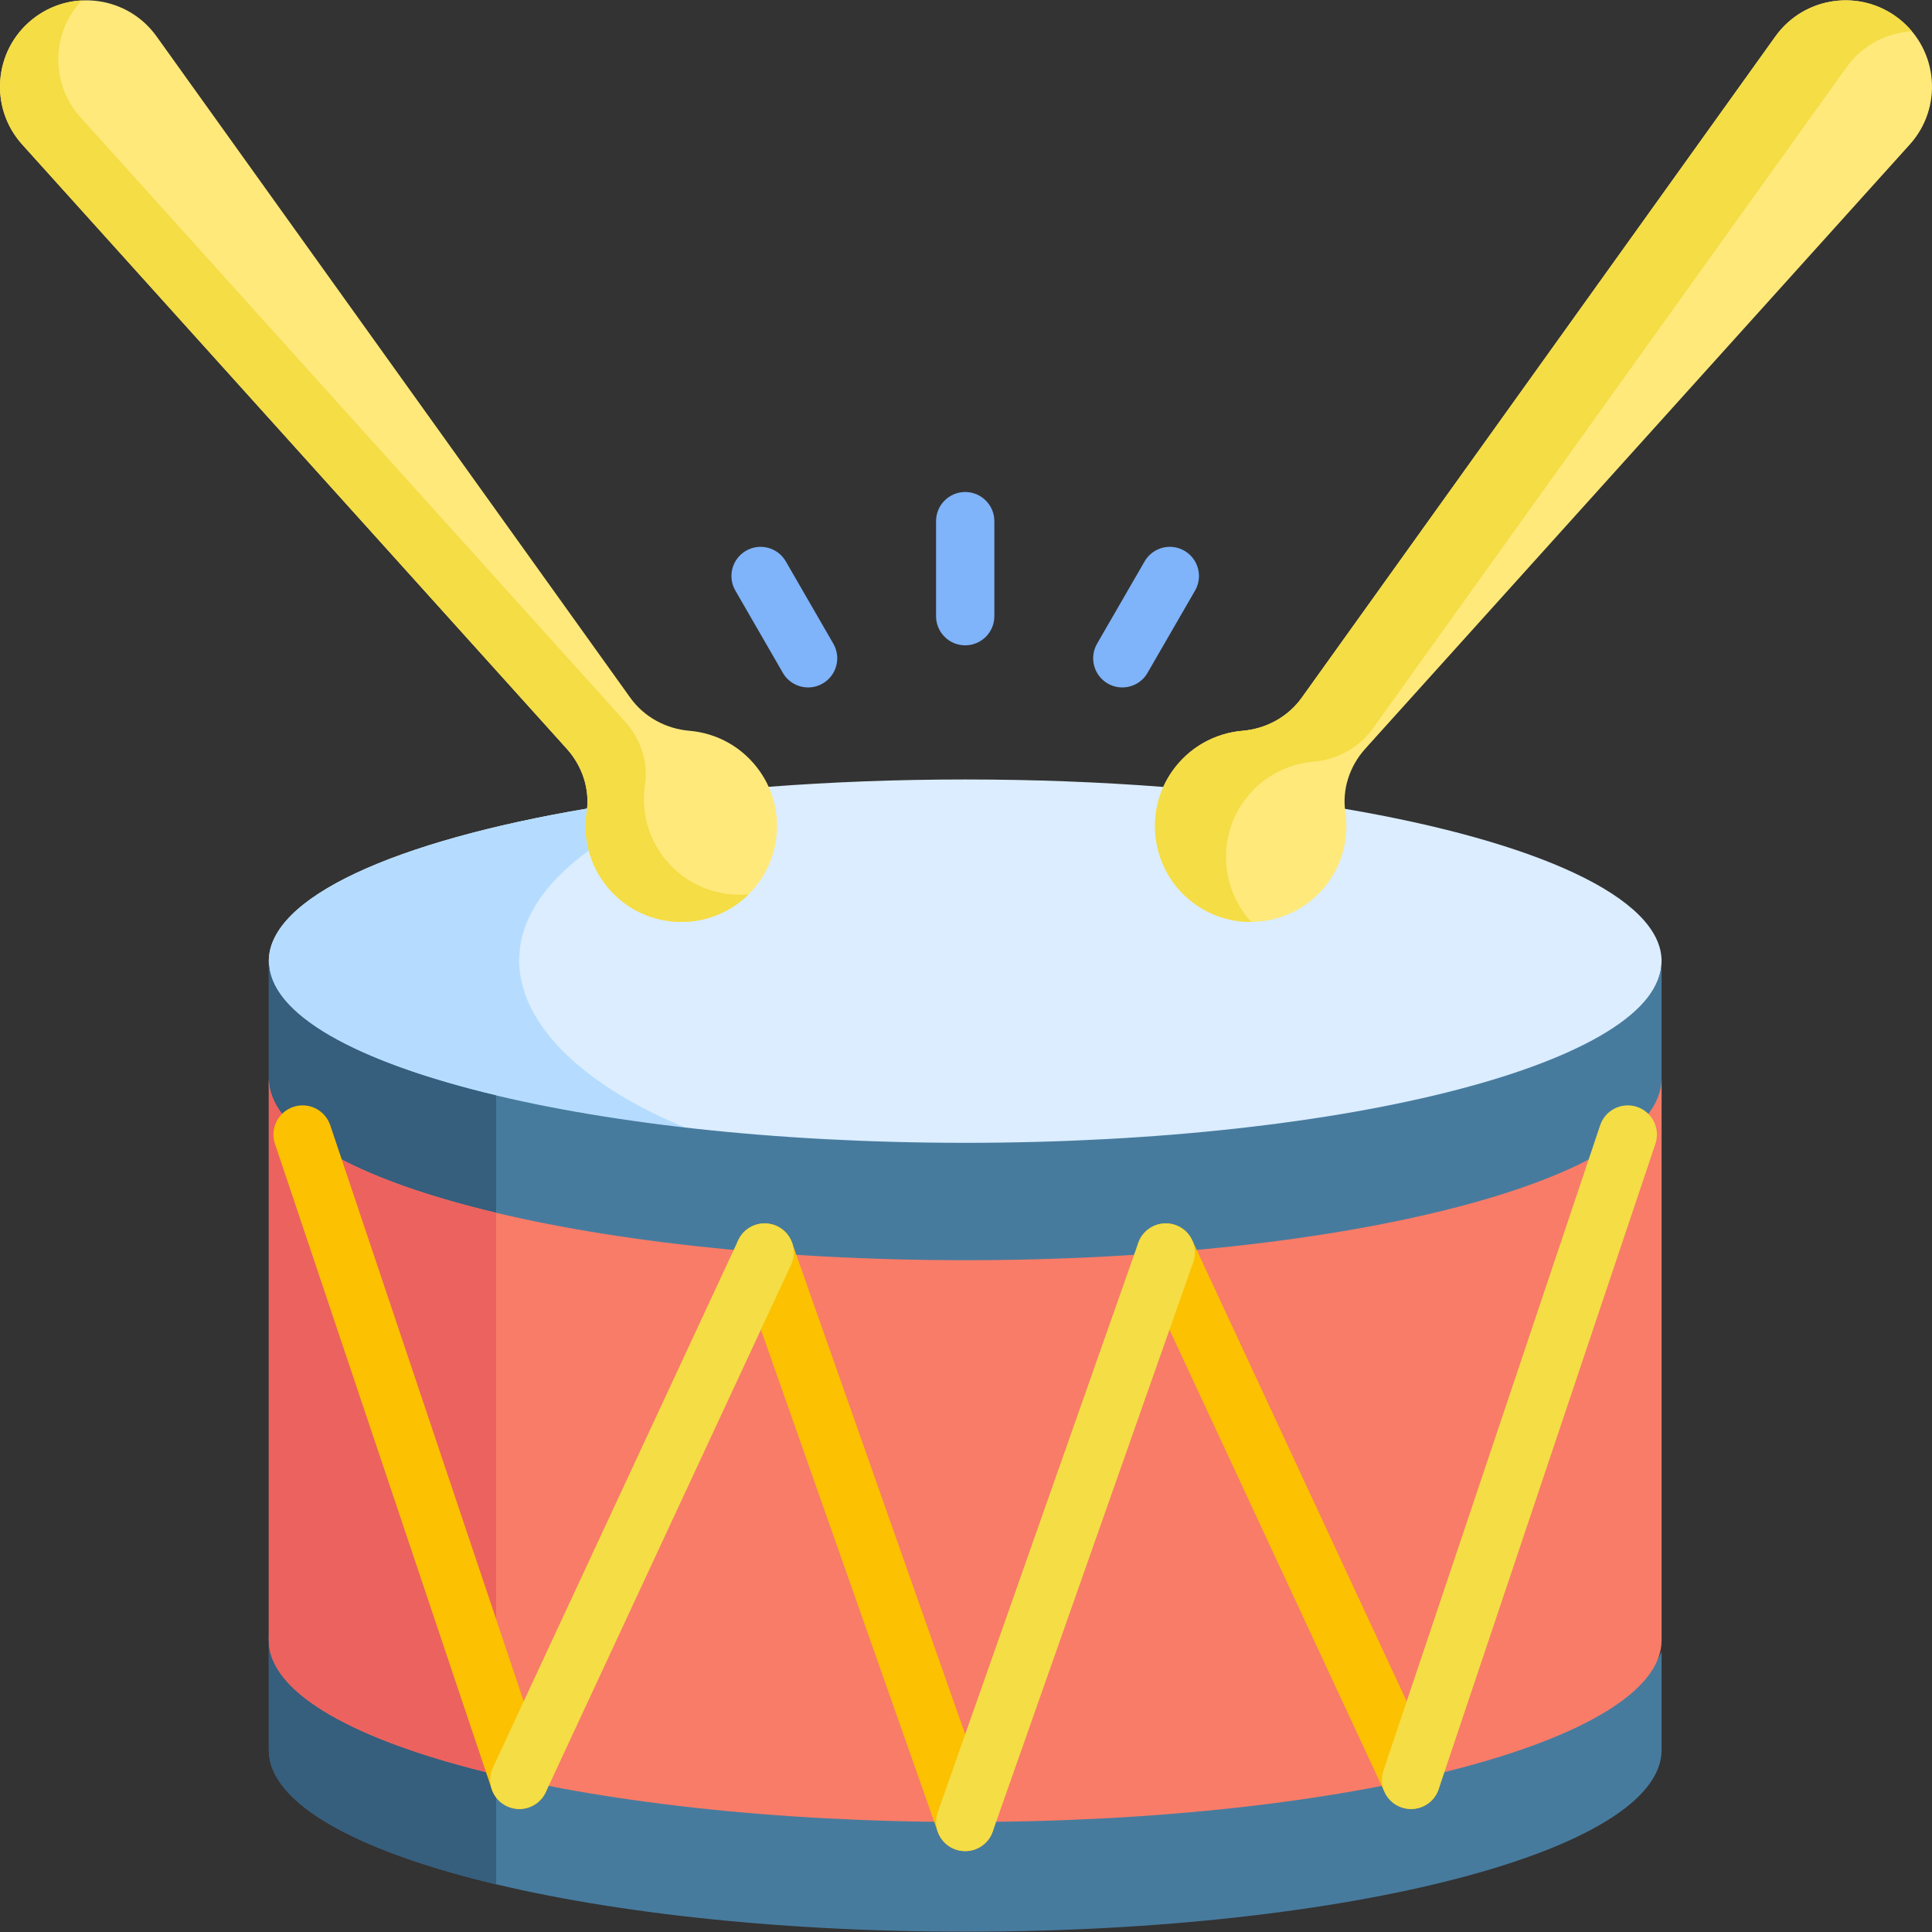 <svg width="80" height="80" viewBox="0 0 80 80" fill="none" xmlns="http://www.w3.org/2000/svg">
<rect x="0" y="0" width="80" height="80" fill="#333333" stroke="none"/>
<g clip-path="url(#clip0_114_1988)">
<path d="M55.692 33.492L48.169 32.585C45.569 32.384 42.817 32.276 39.967 32.276C37.141 32.276 34.41 32.382 31.829 32.58L24.31 33.481C16.379 34.821 11.131 37.15 11.131 39.799C11.131 43.954 24.041 47.805 39.967 47.805C55.893 47.805 68.803 43.954 68.803 39.799C68.803 37.157 63.585 34.834 55.692 33.492Z" fill="#DBEDFF"/>
<path d="M21.497 39.765C21.497 36.962 24.481 34.474 29.094 32.907L24.31 33.481C16.379 34.821 11.131 37.15 11.131 39.799C11.131 43.036 18.967 46.088 29.96 47.279C24.856 45.577 21.497 42.739 21.497 39.765Z" fill="#B5DCFF"/>
<path d="M53.903 28.889C53.33 29.688 52.43 30.177 51.45 30.26C50.323 30.356 49.238 30.931 48.528 31.951C47.403 33.565 47.654 35.806 49.106 37.133C50.812 38.692 53.45 38.469 54.876 36.696C55.598 35.799 55.865 34.683 55.708 33.626C55.566 32.677 55.89 31.717 56.532 31.004L79.08 5.984C80.455 4.459 80.266 2.091 78.665 0.804C77.065 -0.484 74.712 -0.162 73.516 1.507L53.903 28.889Z" fill="#FFE97B"/>
<path d="M26.097 28.889C26.67 29.688 27.57 30.177 28.55 30.26C29.677 30.356 30.762 30.931 31.472 31.951C32.597 33.565 32.346 35.806 30.894 37.133C29.188 38.692 26.55 38.469 25.124 36.696C24.402 35.799 24.135 34.683 24.292 33.626C24.434 32.677 24.11 31.717 23.468 31.004L0.92 5.984C-0.455 4.459 -0.266 2.091 1.335 0.804C2.935 -0.484 5.288 -0.162 6.484 1.508L26.097 28.889Z" fill="#FFE97B"/>
<path d="M51.469 33.229C52.179 32.21 53.264 31.634 54.392 31.539C55.372 31.456 56.272 30.967 56.845 30.167L76.458 2.786C77.117 1.866 78.127 1.356 79.169 1.298C79.021 1.121 78.853 0.955 78.666 0.804C77.066 -0.484 74.712 -0.162 73.516 1.508L53.903 28.889C53.33 29.688 52.43 30.177 51.45 30.26C50.323 30.356 49.238 30.931 48.528 31.951C47.403 33.565 47.654 35.806 49.106 37.133C49.882 37.842 50.852 38.182 51.812 38.175C50.572 36.83 50.409 34.751 51.469 33.229Z" fill="#F4DD45"/>
<path d="M27.538 35.57C26.816 34.672 26.549 33.556 26.706 32.5C26.848 31.551 26.524 30.59 25.882 29.878L3.333 4.858C2.073 3.459 2.128 1.352 3.38 0.019C2.66 0.058 1.943 0.314 1.335 0.804C-0.266 2.091 -0.455 4.459 0.92 5.984L23.468 31.004C24.11 31.717 24.434 32.677 24.292 33.626C24.135 34.683 24.402 35.799 25.124 36.696C26.55 38.469 29.188 38.692 30.894 37.133C30.93 37.101 30.961 37.065 30.995 37.032C29.716 37.15 28.404 36.646 27.538 35.57Z" fill="#F4DD45"/>
<path d="M39.967 26.722C39.3 26.722 38.76 26.182 38.76 25.515V21.58C38.76 20.913 39.3 20.373 39.967 20.373C40.633 20.373 41.174 20.913 41.174 21.58V25.515C41.174 26.182 40.633 26.722 39.967 26.722Z" fill="#7FB3FA"/>
<path d="M33.463 28.465C33.046 28.465 32.64 28.249 32.416 27.861L30.449 24.454C30.116 23.877 30.314 23.138 30.891 22.805C31.468 22.472 32.206 22.669 32.539 23.247L34.507 26.654C34.84 27.232 34.642 27.97 34.065 28.303C33.875 28.413 33.667 28.465 33.463 28.465Z" fill="#7FB3FA"/>
<path d="M46.471 28.465C46.266 28.465 46.059 28.413 45.869 28.303C45.292 27.97 45.094 27.232 45.427 26.654L47.395 23.247C47.728 22.669 48.466 22.472 49.043 22.805C49.62 23.138 49.818 23.877 49.485 24.454L47.517 27.861C47.294 28.249 46.888 28.465 46.471 28.465Z" fill="#7FB3FA"/>
<path d="M39.967 52.504C54.867 52.504 67.267 49.555 68.803 45.772V39.799C68.803 43.954 55.893 47.322 39.967 47.322C24.041 47.322 11.131 43.954 11.131 39.799V44.98C11.131 49.135 24.041 52.504 39.967 52.504Z" fill="#477B9E"/>
<path d="M20.545 45.36C14.761 43.984 11.131 42.002 11.131 39.799V44.98C11.131 47.183 14.761 49.165 20.545 50.541V45.36Z" fill="#365E7D"/>
<path d="M39.967 75.122C24.041 75.122 11.131 71.754 11.131 67.599V72.463C11.131 76.618 24.041 79.987 39.967 79.987C55.893 79.987 68.803 76.618 68.803 72.463V68.391C67.267 72.174 54.867 75.122 39.967 75.122Z" fill="#477B9E"/>
<path d="M20.545 73.16C14.761 71.784 11.131 69.802 11.131 67.599V72.463C11.131 74.666 14.761 76.648 20.545 78.024V73.16Z" fill="#365E7D"/>
<path d="M39.967 52.182C24.041 52.182 11.131 48.813 11.131 44.658V67.921C11.131 72.076 24.041 75.444 39.967 75.444C55.893 75.444 68.803 72.076 68.803 67.921V44.658C68.803 48.813 55.893 52.182 39.967 52.182Z" fill="#F87C68"/>
<path d="M20.545 50.219C14.761 48.843 11.131 46.862 11.131 44.658V67.921C11.131 70.124 14.761 72.106 20.545 73.482V50.219Z" fill="#EC625E"/>
<path d="M39.967 76.651C39.469 76.651 39.003 76.341 38.828 75.845L30.524 52.265C30.302 51.637 30.632 50.947 31.261 50.726C31.89 50.505 32.579 50.835 32.8 51.464L41.105 75.043C41.327 75.672 40.996 76.361 40.368 76.582C40.235 76.629 40.1 76.651 39.967 76.651Z" fill="#FCC101"/>
<path d="M21.505 74.907C21.001 74.907 20.531 74.588 20.361 74.084L11.386 47.363C11.174 46.731 11.514 46.047 12.146 45.834C12.778 45.621 13.462 45.962 13.675 46.594L22.649 73.316C22.861 73.948 22.521 74.632 21.89 74.844C21.762 74.887 21.633 74.907 21.505 74.907Z" fill="#FCC101"/>
<path d="M58.429 74.907C57.974 74.907 57.539 74.649 57.334 74.209L47.178 52.373C46.897 51.769 47.158 51.051 47.763 50.77C48.367 50.489 49.085 50.751 49.366 51.355L59.523 73.191C59.804 73.795 59.542 74.513 58.938 74.794C58.773 74.871 58.6 74.907 58.429 74.907Z" fill="#FCC101"/>
<path d="M21.504 74.907C21.334 74.907 21.161 74.871 20.996 74.794C20.392 74.513 20.13 73.795 20.411 73.191L30.568 51.356C30.849 50.751 31.567 50.489 32.171 50.77C32.776 51.051 33.038 51.769 32.756 52.374L22.6 74.209C22.395 74.648 21.959 74.907 21.504 74.907Z" fill="#F4DD45"/>
<path d="M39.967 76.651C39.834 76.651 39.699 76.629 39.566 76.582C38.937 76.361 38.607 75.672 38.829 75.043L47.133 51.464C47.355 50.835 48.044 50.505 48.673 50.726C49.301 50.947 49.632 51.637 49.41 52.265L41.105 75.845C40.931 76.341 40.465 76.651 39.967 76.651Z" fill="#F4DD45"/>
<path d="M58.429 74.907C58.301 74.907 58.172 74.887 58.044 74.844C57.413 74.632 57.072 73.948 57.285 73.316L66.259 46.594C66.472 45.962 67.156 45.622 67.788 45.834C68.42 46.047 68.76 46.731 68.547 47.363L59.573 74.084C59.403 74.588 58.933 74.907 58.429 74.907Z" fill="#F4DD45"/>
</g>
<defs>
<clipPath id="clip0_114_1988">
<rect width="80" height="80" fill="white"/>
</clipPath>
</defs>
</svg>
